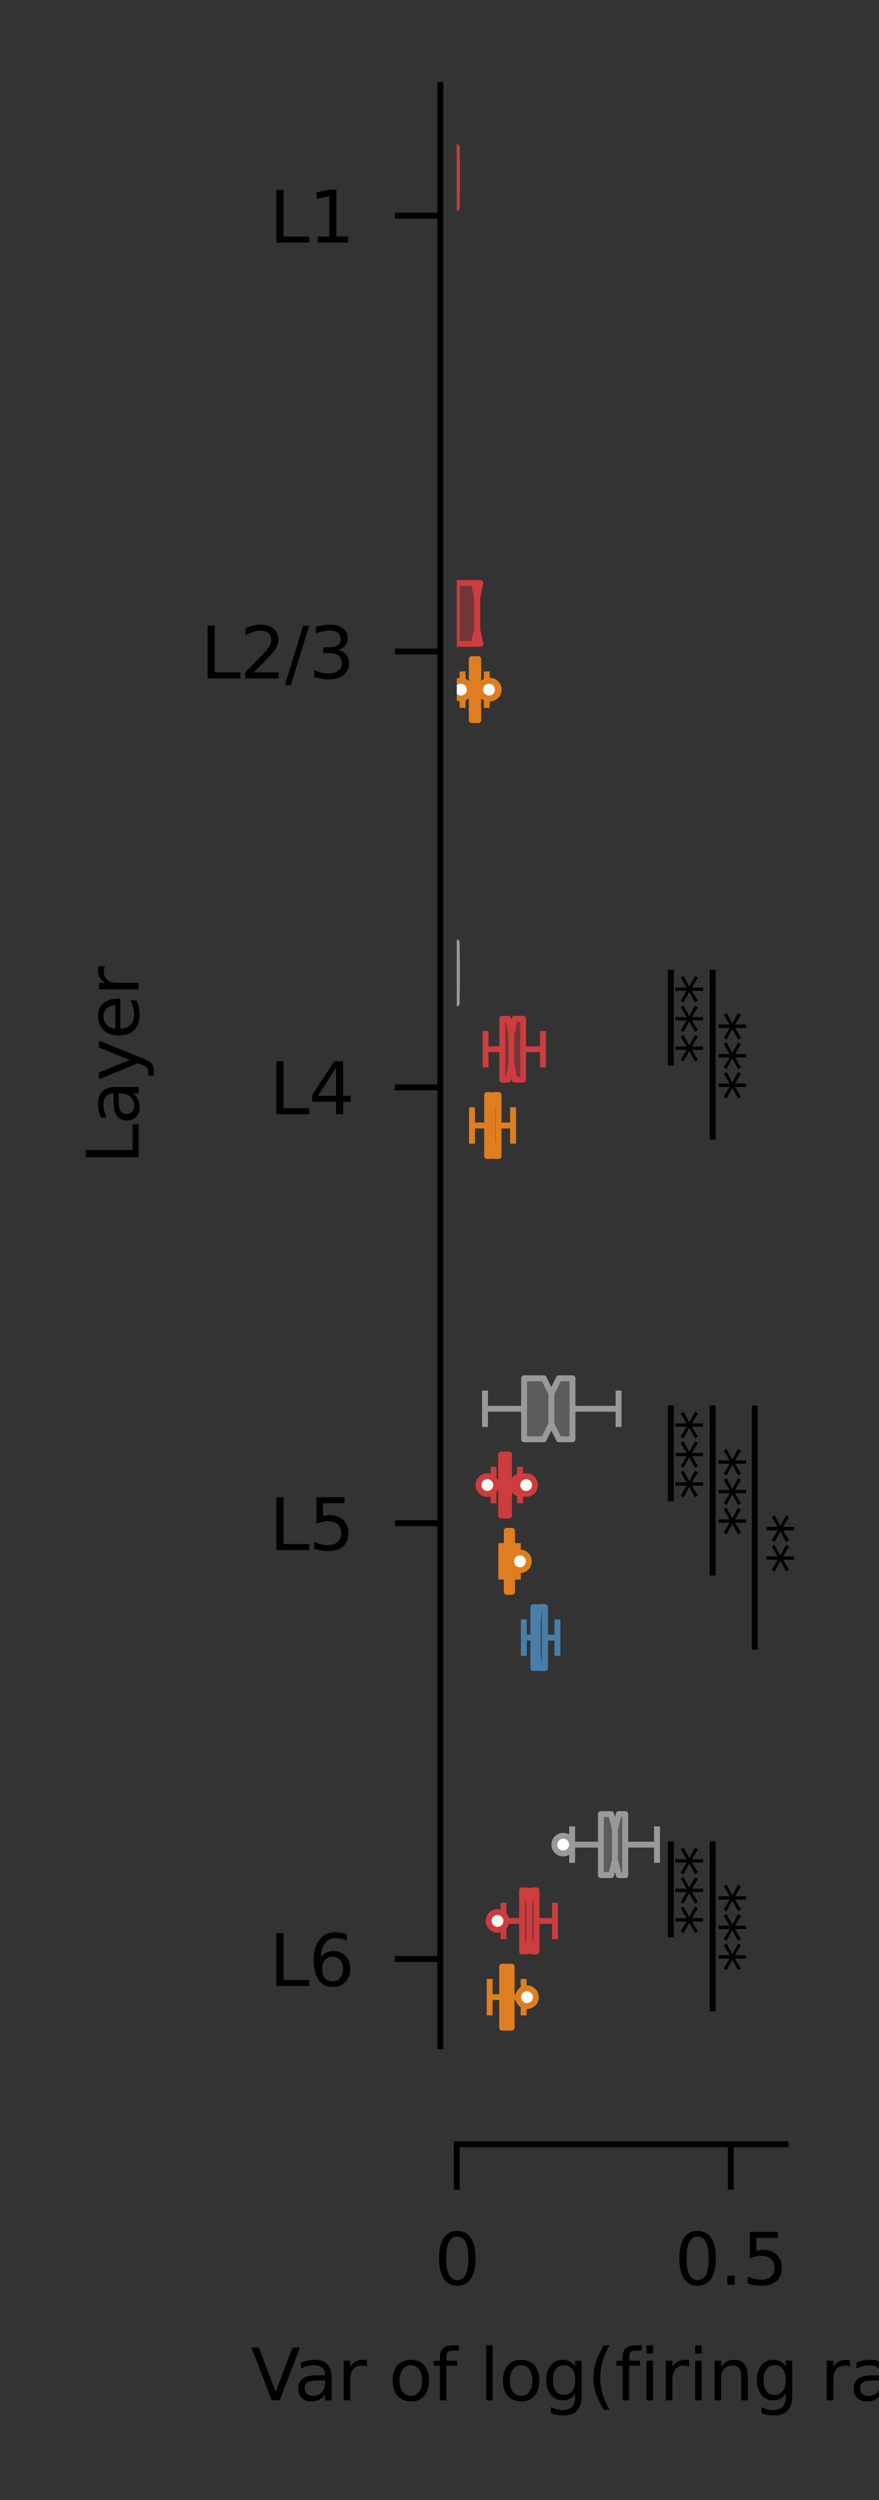 <?xml version="1.0" encoding="utf-8" standalone="no"?>
<!DOCTYPE svg PUBLIC "-//W3C//DTD SVG 1.1//EN"
  "http://www.w3.org/Graphics/SVG/1.1/DTD/svg11.dtd">
<svg xmlns:xlink="http://www.w3.org/1999/xlink" width="74.575pt" height="212pt" viewBox="0 0 74.575 212" xmlns="http://www.w3.org/2000/svg" version="1.1">
 <rect x="0" y="0" width="74.575" height="212" fill="#333333" stroke="none"/>
 <defs>
  <style type="text/css">*{stroke-linejoin: round; stroke-linecap: butt}</style>
 </defs>
 <g id="figure_1">
  <g id="patch_1">
   <path d="M 0 212 
L 74.575 212 
L 74.575 0 
L 0 0 
L 0 212 
z
" style="fill: none"/>
  </g>
  <g id="axes_1">
   <g id="patch_2">
    <path d="M 38.751 173.52 
L 66.651 173.52 
L 66.651 7.2 
L 38.751 7.2 
L 38.751 173.52 
z
" style="fill: none"/>
   </g>
   <g id="patch_3">
    <path d="M 38.751 18.288 
L 38.751 18.288 
L 38.751 18.288 
L 38.751 18.288 
z
" clip-path="url(#pe5561d8fd1)" style="fill: #999999; stroke: #484848; stroke-width: 0.5; stroke-linejoin: miter"/>
   </g>
   <g id="patch_4">
    <path d="M 38.751 18.288 
L 38.751 18.288 
L 38.751 18.288 
L 38.751 18.288 
z
" clip-path="url(#pe5561d8fd1)" style="fill: #cd3c3e; stroke: #484848; stroke-width: 0.5; stroke-linejoin: miter"/>
   </g>
   <g id="patch_5">
    <path d="M 38.751 18.288 
L 38.751 18.288 
L 38.751 18.288 
L 38.751 18.288 
z
" clip-path="url(#pe5561d8fd1)" style="fill: #df7e20; stroke: #484848; stroke-width: 0.5; stroke-linejoin: miter"/>
   </g>
   <g id="patch_6">
    <path d="M 38.751 18.288 
L 38.751 18.288 
L 38.751 18.288 
L 38.751 18.288 
z
" clip-path="url(#pe5561d8fd1)" style="fill: #487ea8; stroke: #484848; stroke-width: 0.5; stroke-linejoin: miter"/>
   </g>
   <g id="matplotlib.axis_1">
    <g id="xtick_1">
     <g id="line2d_1">
      <defs>
       <path id="m134c3cfa61" d="M 0 0 
L 0 3.85 
" style="stroke: #000000; stroke-width: 0.5"/>
      </defs>
      <g>
       <use xlink:href="#m134c3cfa61" x="38.751" y="181.836" style="stroke: #000000; stroke-width: 0.5"/>
      </g>
     </g>
     <g id="text_1">
      <!-- 0 -->
      <g transform="translate(36.843 193.745) scale(0.06 -0.06)">
       <defs>
        <path id="DejaVuSans-30" d="M 2034 4250 
Q 1547 4250 1301 3770 
Q 1056 3291 1056 2328 
Q 1056 1369 1301 889 
Q 1547 409 2034 409 
Q 2525 409 2770 889 
Q 3016 1369 3016 2328 
Q 3016 3291 2770 3770 
Q 2525 4250 2034 4250 
z
M 2034 4750 
Q 2819 4750 3233 4129 
Q 3647 3509 3647 2328 
Q 3647 1150 3233 529 
Q 2819 -91 2034 -91 
Q 1250 -91 836 529 
Q 422 1150 422 2328 
Q 422 3509 836 4129 
Q 1250 4750 2034 4750 
z
" transform="scale(0.016)"/>
       </defs>
       <use xlink:href="#DejaVuSans-30"/>
      </g>
     </g>
    </g>
    <g id="xtick_2">
     <g id="line2d_2">
      <g>
       <use xlink:href="#m134c3cfa61" x="62.001" y="181.836" style="stroke: #000000; stroke-width: 0.5"/>
      </g>
     </g>
     <g id="text_2">
      <!-- 0.5 -->
      <g transform="translate(57.23 193.745) scale(0.06 -0.06)">
       <defs>
        <path id="DejaVuSans-2e" d="M 684 794 
L 1344 794 
L 1344 0 
L 684 0 
L 684 794 
z
" transform="scale(0.016)"/>
        <path id="DejaVuSans-35" d="M 691 4666 
L 3169 4666 
L 3169 4134 
L 1269 4134 
L 1269 2991 
Q 1406 3038 1543 3061 
Q 1681 3084 1819 3084 
Q 2600 3084 3056 2656 
Q 3513 2228 3513 1497 
Q 3513 744 3044 326 
Q 2575 -91 1722 -91 
Q 1428 -91 1123 -41 
Q 819 9 494 109 
L 494 744 
Q 775 591 1075 516 
Q 1375 441 1709 441 
Q 2250 441 2565 725 
Q 2881 1009 2881 1497 
Q 2881 1984 2565 2268 
Q 2250 2553 1709 2553 
Q 1456 2553 1204 2497 
Q 953 2441 691 2322 
L 691 4666 
z
" transform="scale(0.016)"/>
       </defs>
       <use xlink:href="#DejaVuSans-30"/>
       <use xlink:href="#DejaVuSans-2e" x="63.623"/>
       <use xlink:href="#DejaVuSans-35" x="95.41"/>
      </g>
     </g>
    </g>
    <g id="text_3">
     <!-- Var of log(firing rate) -->
     <g transform="translate(21.288 203.552) scale(0.06 -0.06)">
      <defs>
       <path id="DejaVuSans-56" d="M 1831 0 
L 50 4666 
L 709 4666 
L 2188 738 
L 3669 4666 
L 4325 4666 
L 2547 0 
L 1831 0 
z
" transform="scale(0.016)"/>
       <path id="DejaVuSans-61" d="M 2194 1759 
Q 1497 1759 1228 1600 
Q 959 1441 959 1056 
Q 959 750 1161 570 
Q 1363 391 1709 391 
Q 2188 391 2477 730 
Q 2766 1069 2766 1631 
L 2766 1759 
L 2194 1759 
z
M 3341 1997 
L 3341 0 
L 2766 0 
L 2766 531 
Q 2569 213 2275 61 
Q 1981 -91 1556 -91 
Q 1019 -91 701 211 
Q 384 513 384 1019 
Q 384 1609 779 1909 
Q 1175 2209 1959 2209 
L 2766 2209 
L 2766 2266 
Q 2766 2663 2505 2880 
Q 2244 3097 1772 3097 
Q 1472 3097 1187 3025 
Q 903 2953 641 2809 
L 641 3341 
Q 956 3463 1253 3523 
Q 1550 3584 1831 3584 
Q 2591 3584 2966 3190 
Q 3341 2797 3341 1997 
z
" transform="scale(0.016)"/>
       <path id="DejaVuSans-72" d="M 2631 2963 
Q 2534 3019 2420 3045 
Q 2306 3072 2169 3072 
Q 1681 3072 1420 2755 
Q 1159 2438 1159 1844 
L 1159 0 
L 581 0 
L 581 3500 
L 1159 3500 
L 1159 2956 
Q 1341 3275 1631 3429 
Q 1922 3584 2338 3584 
Q 2397 3584 2469 3576 
Q 2541 3569 2628 3553 
L 2631 2963 
z
" transform="scale(0.016)"/>
       <path id="DejaVuSans-20" transform="scale(0.016)"/>
       <path id="DejaVuSans-6f" d="M 1959 3097 
Q 1497 3097 1228 2736 
Q 959 2375 959 1747 
Q 959 1119 1226 758 
Q 1494 397 1959 397 
Q 2419 397 2687 759 
Q 2956 1122 2956 1747 
Q 2956 2369 2687 2733 
Q 2419 3097 1959 3097 
z
M 1959 3584 
Q 2709 3584 3137 3096 
Q 3566 2609 3566 1747 
Q 3566 888 3137 398 
Q 2709 -91 1959 -91 
Q 1206 -91 779 398 
Q 353 888 353 1747 
Q 353 2609 779 3096 
Q 1206 3584 1959 3584 
z
" transform="scale(0.016)"/>
       <path id="DejaVuSans-66" d="M 2375 4863 
L 2375 4384 
L 1825 4384 
Q 1516 4384 1395 4259 
Q 1275 4134 1275 3809 
L 1275 3500 
L 2222 3500 
L 2222 3053 
L 1275 3053 
L 1275 0 
L 697 0 
L 697 3053 
L 147 3053 
L 147 3500 
L 697 3500 
L 697 3744 
Q 697 4328 969 4595 
Q 1241 4863 1831 4863 
L 2375 4863 
z
" transform="scale(0.016)"/>
       <path id="DejaVuSans-6c" d="M 603 4863 
L 1178 4863 
L 1178 0 
L 603 0 
L 603 4863 
z
" transform="scale(0.016)"/>
       <path id="DejaVuSans-67" d="M 2906 1791 
Q 2906 2416 2648 2759 
Q 2391 3103 1925 3103 
Q 1463 3103 1205 2759 
Q 947 2416 947 1791 
Q 947 1169 1205 825 
Q 1463 481 1925 481 
Q 2391 481 2648 825 
Q 2906 1169 2906 1791 
z
M 3481 434 
Q 3481 -459 3084 -895 
Q 2688 -1331 1869 -1331 
Q 1566 -1331 1297 -1286 
Q 1028 -1241 775 -1147 
L 775 -588 
Q 1028 -725 1275 -790 
Q 1522 -856 1778 -856 
Q 2344 -856 2625 -561 
Q 2906 -266 2906 331 
L 2906 616 
Q 2728 306 2450 153 
Q 2172 0 1784 0 
Q 1141 0 747 490 
Q 353 981 353 1791 
Q 353 2603 747 3093 
Q 1141 3584 1784 3584 
Q 2172 3584 2450 3431 
Q 2728 3278 2906 2969 
L 2906 3500 
L 3481 3500 
L 3481 434 
z
" transform="scale(0.016)"/>
       <path id="DejaVuSans-28" d="M 1984 4856 
Q 1566 4138 1362 3434 
Q 1159 2731 1159 2009 
Q 1159 1288 1364 580 
Q 1569 -128 1984 -844 
L 1484 -844 
Q 1016 -109 783 600 
Q 550 1309 550 2009 
Q 550 2706 781 3412 
Q 1013 4119 1484 4856 
L 1984 4856 
z
" transform="scale(0.016)"/>
       <path id="DejaVuSans-69" d="M 603 3500 
L 1178 3500 
L 1178 0 
L 603 0 
L 603 3500 
z
M 603 4863 
L 1178 4863 
L 1178 4134 
L 603 4134 
L 603 4863 
z
" transform="scale(0.016)"/>
       <path id="DejaVuSans-6e" d="M 3513 2113 
L 3513 0 
L 2938 0 
L 2938 2094 
Q 2938 2591 2744 2837 
Q 2550 3084 2163 3084 
Q 1697 3084 1428 2787 
Q 1159 2491 1159 1978 
L 1159 0 
L 581 0 
L 581 3500 
L 1159 3500 
L 1159 2956 
Q 1366 3272 1645 3428 
Q 1925 3584 2291 3584 
Q 2894 3584 3203 3211 
Q 3513 2838 3513 2113 
z
" transform="scale(0.016)"/>
       <path id="DejaVuSans-74" d="M 1172 4494 
L 1172 3500 
L 2356 3500 
L 2356 3053 
L 1172 3053 
L 1172 1153 
Q 1172 725 1289 603 
Q 1406 481 1766 481 
L 2356 481 
L 2356 0 
L 1766 0 
Q 1100 0 847 248 
Q 594 497 594 1153 
L 594 3053 
L 172 3053 
L 172 3500 
L 594 3500 
L 594 4494 
L 1172 4494 
z
" transform="scale(0.016)"/>
       <path id="DejaVuSans-65" d="M 3597 1894 
L 3597 1613 
L 953 1613 
Q 991 1019 1311 708 
Q 1631 397 2203 397 
Q 2534 397 2845 478 
Q 3156 559 3463 722 
L 3463 178 
Q 3153 47 2828 -22 
Q 2503 -91 2169 -91 
Q 1331 -91 842 396 
Q 353 884 353 1716 
Q 353 2575 817 3079 
Q 1281 3584 2069 3584 
Q 2775 3584 3186 3129 
Q 3597 2675 3597 1894 
z
M 3022 2063 
Q 3016 2534 2758 2815 
Q 2500 3097 2075 3097 
Q 1594 3097 1305 2825 
Q 1016 2553 972 2059 
L 3022 2063 
z
" transform="scale(0.016)"/>
       <path id="DejaVuSans-29" d="M 513 4856 
L 1013 4856 
Q 1481 4119 1714 3412 
Q 1947 2706 1947 2009 
Q 1947 1309 1714 600 
Q 1481 -109 1013 -844 
L 513 -844 
Q 928 -128 1133 580 
Q 1338 1288 1338 2009 
Q 1338 2731 1133 3434 
Q 928 4138 513 4856 
z
" transform="scale(0.016)"/>
      </defs>
      <use xlink:href="#DejaVuSans-56"/>
      <use xlink:href="#DejaVuSans-61" x="60.658"/>
      <use xlink:href="#DejaVuSans-72" x="121.938"/>
      <use xlink:href="#DejaVuSans-20" x="163.051"/>
      <use xlink:href="#DejaVuSans-6f" x="194.838"/>
      <use xlink:href="#DejaVuSans-66" x="256.02"/>
      <use xlink:href="#DejaVuSans-20" x="291.225"/>
      <use xlink:href="#DejaVuSans-6c" x="323.012"/>
      <use xlink:href="#DejaVuSans-6f" x="350.795"/>
      <use xlink:href="#DejaVuSans-67" x="411.977"/>
      <use xlink:href="#DejaVuSans-28" x="475.453"/>
      <use xlink:href="#DejaVuSans-66" x="514.467"/>
      <use xlink:href="#DejaVuSans-69" x="549.672"/>
      <use xlink:href="#DejaVuSans-72" x="577.455"/>
      <use xlink:href="#DejaVuSans-69" x="618.568"/>
      <use xlink:href="#DejaVuSans-6e" x="646.352"/>
      <use xlink:href="#DejaVuSans-67" x="709.73"/>
      <use xlink:href="#DejaVuSans-20" x="773.207"/>
      <use xlink:href="#DejaVuSans-72" x="804.994"/>
      <use xlink:href="#DejaVuSans-61" x="846.107"/>
      <use xlink:href="#DejaVuSans-74" x="907.387"/>
      <use xlink:href="#DejaVuSans-65" x="946.596"/>
      <use xlink:href="#DejaVuSans-29" x="1008.119"/>
     </g>
    </g>
   </g>
   <g id="matplotlib.axis_2">
    <g id="ytick_1">
     <g id="line2d_3">
      <defs>
       <path id="m45b2629373" d="M 0 0 
L -3.85 0 
" style="stroke: #000000; stroke-width: 0.5"/>
      </defs>
      <g>
       <use xlink:href="#m45b2629373" x="37.356" y="18.288" style="stroke: #000000; stroke-width: 0.5"/>
      </g>
     </g>
     <g id="text_4">
      <!-- L1 -->
      <g transform="translate(22.846 20.568) scale(0.06 -0.06)">
       <defs>
        <path id="DejaVuSans-4c" d="M 628 4666 
L 1259 4666 
L 1259 531 
L 3531 531 
L 3531 0 
L 628 0 
L 628 4666 
z
" transform="scale(0.016)"/>
        <path id="DejaVuSans-31" d="M 794 531 
L 1825 531 
L 1825 4091 
L 703 3866 
L 703 4441 
L 1819 4666 
L 2450 4666 
L 2450 531 
L 3481 531 
L 3481 0 
L 794 0 
L 794 531 
z
" transform="scale(0.016)"/>
       </defs>
       <use xlink:href="#DejaVuSans-4c"/>
       <use xlink:href="#DejaVuSans-31" x="55.713"/>
      </g>
     </g>
    </g>
    <g id="ytick_2">
     <g id="line2d_4">
      <g>
       <use xlink:href="#m45b2629373" x="37.356" y="55.248" style="stroke: #000000; stroke-width: 0.5"/>
      </g>
     </g>
     <g id="text_5">
      <!-- L2/3 -->
      <g transform="translate(17.007 57.528) scale(0.06 -0.06)">
       <defs>
        <path id="DejaVuSans-32" d="M 1228 531 
L 3431 531 
L 3431 0 
L 469 0 
L 469 531 
Q 828 903 1448 1529 
Q 2069 2156 2228 2338 
Q 2531 2678 2651 2914 
Q 2772 3150 2772 3378 
Q 2772 3750 2511 3984 
Q 2250 4219 1831 4219 
Q 1534 4219 1204 4116 
Q 875 4013 500 3803 
L 500 4441 
Q 881 4594 1212 4672 
Q 1544 4750 1819 4750 
Q 2544 4750 2975 4387 
Q 3406 4025 3406 3419 
Q 3406 3131 3298 2873 
Q 3191 2616 2906 2266 
Q 2828 2175 2409 1742 
Q 1991 1309 1228 531 
z
" transform="scale(0.016)"/>
        <path id="DejaVuSans-2f" d="M 1625 4666 
L 2156 4666 
L 531 -594 
L 0 -594 
L 1625 4666 
z
" transform="scale(0.016)"/>
        <path id="DejaVuSans-33" d="M 2597 2516 
Q 3050 2419 3304 2112 
Q 3559 1806 3559 1356 
Q 3559 666 3084 287 
Q 2609 -91 1734 -91 
Q 1441 -91 1130 -33 
Q 819 25 488 141 
L 488 750 
Q 750 597 1062 519 
Q 1375 441 1716 441 
Q 2309 441 2620 675 
Q 2931 909 2931 1356 
Q 2931 1769 2642 2001 
Q 2353 2234 1838 2234 
L 1294 2234 
L 1294 2753 
L 1863 2753 
Q 2328 2753 2575 2939 
Q 2822 3125 2822 3475 
Q 2822 3834 2567 4026 
Q 2313 4219 1838 4219 
Q 1578 4219 1281 4162 
Q 984 4106 628 3988 
L 628 4550 
Q 988 4650 1302 4700 
Q 1616 4750 1894 4750 
Q 2613 4750 3031 4423 
Q 3450 4097 3450 3541 
Q 3450 3153 3228 2886 
Q 3006 2619 2597 2516 
z
" transform="scale(0.016)"/>
       </defs>
       <use xlink:href="#DejaVuSans-4c"/>
       <use xlink:href="#DejaVuSans-32" x="55.713"/>
       <use xlink:href="#DejaVuSans-2f" x="119.336"/>
       <use xlink:href="#DejaVuSans-33" x="153.027"/>
      </g>
     </g>
    </g>
    <g id="ytick_3">
     <g id="line2d_5">
      <g>
       <use xlink:href="#m45b2629373" x="37.356" y="92.208" style="stroke: #000000; stroke-width: 0.5"/>
      </g>
     </g>
     <g id="text_6">
      <!-- L4 -->
      <g transform="translate(22.846 94.488) scale(0.06 -0.06)">
       <defs>
        <path id="DejaVuSans-34" d="M 2419 4116 
L 825 1625 
L 2419 1625 
L 2419 4116 
z
M 2253 4666 
L 3047 4666 
L 3047 1625 
L 3713 1625 
L 3713 1100 
L 3047 1100 
L 3047 0 
L 2419 0 
L 2419 1100 
L 313 1100 
L 313 1709 
L 2253 4666 
z
" transform="scale(0.016)"/>
       </defs>
       <use xlink:href="#DejaVuSans-4c"/>
       <use xlink:href="#DejaVuSans-34" x="55.713"/>
      </g>
     </g>
    </g>
    <g id="ytick_4">
     <g id="line2d_6">
      <g>
       <use xlink:href="#m45b2629373" x="37.356" y="129.168" style="stroke: #000000; stroke-width: 0.5"/>
      </g>
     </g>
     <g id="text_7">
      <!-- L5 -->
      <g transform="translate(22.846 131.448) scale(0.06 -0.06)">
       <use xlink:href="#DejaVuSans-4c"/>
       <use xlink:href="#DejaVuSans-35" x="55.713"/>
      </g>
     </g>
    </g>
    <g id="ytick_5">
     <g id="line2d_7">
      <g>
       <use xlink:href="#m45b2629373" x="37.356" y="166.128" style="stroke: #000000; stroke-width: 0.5"/>
      </g>
     </g>
     <g id="text_8">
      <!-- L6 -->
      <g transform="translate(22.846 168.408) scale(0.06 -0.06)">
       <defs>
        <path id="DejaVuSans-36" d="M 2113 2584 
Q 1688 2584 1439 2293 
Q 1191 2003 1191 1497 
Q 1191 994 1439 701 
Q 1688 409 2113 409 
Q 2538 409 2786 701 
Q 3034 994 3034 1497 
Q 3034 2003 2786 2293 
Q 2538 2584 2113 2584 
z
M 3366 4563 
L 3366 3988 
Q 3128 4100 2886 4159 
Q 2644 4219 2406 4219 
Q 1781 4219 1451 3797 
Q 1122 3375 1075 2522 
Q 1259 2794 1537 2939 
Q 1816 3084 2150 3084 
Q 2853 3084 3261 2657 
Q 3669 2231 3669 1497 
Q 3669 778 3244 343 
Q 2819 -91 2113 -91 
Q 1303 -91 875 529 
Q 447 1150 447 2328 
Q 447 3434 972 4092 
Q 1497 4750 2381 4750 
Q 2619 4750 2861 4703 
Q 3103 4656 3366 4563 
z
" transform="scale(0.016)"/>
       </defs>
       <use xlink:href="#DejaVuSans-4c"/>
       <use xlink:href="#DejaVuSans-36" x="55.713"/>
      </g>
     </g>
    </g>
    <g id="text_9">
     <!-- Layer -->
     <g transform="translate(11.759 98.725) rotate(-90) scale(0.06 -0.06)">
      <defs>
       <path id="DejaVuSans-79" d="M 2059 -325 
Q 1816 -950 1584 -1140 
Q 1353 -1331 966 -1331 
L 506 -1331 
L 506 -850 
L 844 -850 
Q 1081 -850 1212 -737 
Q 1344 -625 1503 -206 
L 1606 56 
L 191 3500 
L 800 3500 
L 1894 763 
L 2988 3500 
L 3597 3500 
L 2059 -325 
z
" transform="scale(0.016)"/>
      </defs>
      <use xlink:href="#DejaVuSans-4c"/>
      <use xlink:href="#DejaVuSans-61" x="55.713"/>
      <use xlink:href="#DejaVuSans-79" x="116.992"/>
      <use xlink:href="#DejaVuSans-65" x="176.172"/>
      <use xlink:href="#DejaVuSans-72" x="237.695"/>
     </g>
    </g>
   </g>
   <g id="patch_7">
    <path d="M 38.751 79.919 
L 38.751 85.093 
L 38.751 85.093 
L 38.751 83.8 
L 38.751 85.093 
L 38.751 85.093 
L 38.751 79.919 
L 38.751 79.919 
L 38.751 81.212 
L 38.751 79.919 
L 38.751 79.919 
z
" clip-path="url(#pe5561d8fd1)" style="fill: #999999; fill-opacity: 0.4; stroke: #999999; stroke-width: 0.5; stroke-linejoin: miter"/>
   </g>
   <g id="line2d_8">
    <path d="M 38.751 82.506 
L 38.751 82.506 
" clip-path="url(#pe5561d8fd1)" style="fill: none; stroke: #999999; stroke-width: 0.5"/>
   </g>
   <g id="line2d_9">
    <path d="M 38.751 82.506 
L 38.751 82.506 
" clip-path="url(#pe5561d8fd1)" style="fill: none; stroke: #999999; stroke-width: 0.5"/>
   </g>
   <g id="line2d_10">
    <path d="M 38.751 81.212 
L 38.751 83.8 
" clip-path="url(#pe5561d8fd1)" style="fill: none; stroke: #999999; stroke-width: 0.5; stroke-linecap: square"/>
   </g>
   <g id="line2d_11">
    <path d="M 38.751 81.212 
L 38.751 83.8 
" clip-path="url(#pe5561d8fd1)" style="fill: none; stroke: #999999; stroke-width: 0.5; stroke-linecap: square"/>
   </g>
   <g id="line2d_12"/>
   <g id="patch_8">
    <path d="M 44.465 116.879 
L 44.465 122.053 
L 46.133 122.053 
L 46.777 120.76 
L 47.422 122.053 
L 48.569 122.053 
L 48.569 116.879 
L 47.422 116.879 
L 46.777 118.172 
L 46.133 116.879 
L 44.465 116.879 
z
" clip-path="url(#pe5561d8fd1)" style="fill: #999999; fill-opacity: 0.4; stroke: #999999; stroke-width: 0.5; stroke-linejoin: miter"/>
   </g>
   <g id="line2d_13">
    <path d="M 44.465 119.466 
L 41.146 119.466 
" clip-path="url(#pe5561d8fd1)" style="fill: none; stroke: #999999; stroke-width: 0.5"/>
   </g>
   <g id="line2d_14">
    <path d="M 48.569 119.466 
L 52.479 119.466 
" clip-path="url(#pe5561d8fd1)" style="fill: none; stroke: #999999; stroke-width: 0.5"/>
   </g>
   <g id="line2d_15">
    <path d="M 41.146 118.172 
L 41.146 120.76 
" clip-path="url(#pe5561d8fd1)" style="fill: none; stroke: #999999; stroke-width: 0.5; stroke-linecap: square"/>
   </g>
   <g id="line2d_16">
    <path d="M 52.479 118.172 
L 52.479 120.76 
" clip-path="url(#pe5561d8fd1)" style="fill: none; stroke: #999999; stroke-width: 0.5; stroke-linecap: square"/>
   </g>
   <g id="line2d_17"/>
   <g id="patch_9">
    <path d="M 50.979 153.839 
L 50.979 159.013 
L 51.845 159.013 
L 52.17 157.72 
L 52.495 159.013 
L 53.049 159.013 
L 53.049 153.839 
L 52.495 153.839 
L 52.17 155.132 
L 51.845 153.839 
L 50.979 153.839 
z
" clip-path="url(#pe5561d8fd1)" style="fill: #999999; fill-opacity: 0.4; stroke: #999999; stroke-width: 0.5; stroke-linejoin: miter"/>
   </g>
   <g id="line2d_18">
    <path d="M 50.979 156.426 
L 48.541 156.426 
" clip-path="url(#pe5561d8fd1)" style="fill: none; stroke: #999999; stroke-width: 0.5"/>
   </g>
   <g id="line2d_19">
    <path d="M 53.049 156.426 
L 55.741 156.426 
" clip-path="url(#pe5561d8fd1)" style="fill: none; stroke: #999999; stroke-width: 0.5"/>
   </g>
   <g id="line2d_20">
    <path d="M 48.541 155.132 
L 48.541 157.72 
" clip-path="url(#pe5561d8fd1)" style="fill: none; stroke: #999999; stroke-width: 0.5; stroke-linecap: square"/>
   </g>
   <g id="line2d_21">
    <path d="M 55.741 155.132 
L 55.741 157.72 
" clip-path="url(#pe5561d8fd1)" style="fill: none; stroke: #999999; stroke-width: 0.5; stroke-linecap: square"/>
   </g>
   <g id="line2d_22">
    <defs>
     <path id="m427f80037a" d="M 0 0.75 
C 0.199 0.75 0.39 0.671 0.53 0.53 
C 0.671 0.39 0.75 0.199 0.75 0 
C 0.75 -0.199 0.671 -0.39 0.53 -0.53 
C 0.39 -0.671 0.199 -0.75 0 -0.75 
C -0.199 -0.75 -0.39 -0.671 -0.53 -0.53 
C -0.671 -0.39 -0.75 -0.199 -0.75 0 
C -0.75 0.199 -0.671 0.39 -0.53 0.53 
C -0.39 0.671 -0.199 0.75 0 0.75 
z
" style="stroke: #999999; stroke-width: 0.5"/>
    </defs>
    <g clip-path="url(#pe5561d8fd1)">
     <use xlink:href="#m427f80037a" x="47.781" y="156.426" style="fill: #ffffff; stroke: #999999; stroke-width: 0.5"/>
    </g>
   </g>
   <g id="patch_10">
    <path d="M 38.751 12.467 
L 38.751 17.641 
L 38.751 17.641 
L 38.751 16.348 
L 38.751 17.641 
L 38.751 17.641 
L 38.751 12.467 
L 38.751 12.467 
L 38.751 13.76 
L 38.751 12.467 
L 38.751 12.467 
z
" clip-path="url(#pe5561d8fd1)" style="fill: #cd3c3e; fill-opacity: 0.4; stroke: #cd3c3e; stroke-width: 0.5; stroke-linejoin: miter"/>
   </g>
   <g id="line2d_23">
    <path d="M 38.751 15.054 
L 38.751 15.054 
" clip-path="url(#pe5561d8fd1)" style="fill: none; stroke: #cd3c3e; stroke-width: 0.5"/>
   </g>
   <g id="line2d_24">
    <path d="M 38.751 15.054 
L 38.751 15.054 
" clip-path="url(#pe5561d8fd1)" style="fill: none; stroke: #cd3c3e; stroke-width: 0.5"/>
   </g>
   <g id="line2d_25">
    <path d="M 38.751 13.76 
L 38.751 16.348 
" clip-path="url(#pe5561d8fd1)" style="fill: none; stroke: #cd3c3e; stroke-width: 0.5; stroke-linecap: square"/>
   </g>
   <g id="line2d_26">
    <path d="M 38.751 13.76 
L 38.751 16.348 
" clip-path="url(#pe5561d8fd1)" style="fill: none; stroke: #cd3c3e; stroke-width: 0.5; stroke-linecap: square"/>
   </g>
   <g id="line2d_27"/>
   <g id="patch_11">
    <path d="M 38.751 49.427 
L 38.751 54.601 
L 40.209 54.601 
L 40.481 53.308 
L 40.752 54.601 
L 40.481 54.601 
L 40.481 49.427 
L 40.752 49.427 
L 40.481 50.72 
L 40.209 49.427 
L 38.751 49.427 
z
" clip-path="url(#pe5561d8fd1)" style="fill: #cd3c3e; fill-opacity: 0.4; stroke: #cd3c3e; stroke-width: 0.5; stroke-linejoin: miter"/>
   </g>
   <g id="line2d_28">
    <path d="M 38.751 52.014 
L 38.751 52.014 
" clip-path="url(#pe5561d8fd1)" style="fill: none; stroke: #cd3c3e; stroke-width: 0.5"/>
   </g>
   <g id="line2d_29">
    <path d="M 40.481 52.014 
L 40.481 52.014 
" clip-path="url(#pe5561d8fd1)" style="fill: none; stroke: #cd3c3e; stroke-width: 0.5"/>
   </g>
   <g id="line2d_30">
    <path d="M 38.751 50.72 
L 38.751 53.308 
" clip-path="url(#pe5561d8fd1)" style="fill: none; stroke: #cd3c3e; stroke-width: 0.5; stroke-linecap: square"/>
   </g>
   <g id="line2d_31">
    <path d="M 40.481 50.72 
L 40.481 53.308 
" clip-path="url(#pe5561d8fd1)" style="fill: none; stroke: #cd3c3e; stroke-width: 0.5; stroke-linecap: square"/>
   </g>
   <g id="line2d_32"/>
   <g id="patch_12">
    <path d="M 42.611 86.387 
L 42.611 91.561 
L 43.105 91.561 
L 43.383 90.268 
L 43.661 91.561 
L 44.383 91.561 
L 44.383 86.387 
L 43.661 86.387 
L 43.383 87.68 
L 43.105 86.387 
L 42.611 86.387 
z
" clip-path="url(#pe5561d8fd1)" style="fill: #cd3c3e; fill-opacity: 0.4; stroke: #cd3c3e; stroke-width: 0.5; stroke-linejoin: miter"/>
   </g>
   <g id="line2d_33">
    <path d="M 42.611 88.974 
L 41.195 88.974 
" clip-path="url(#pe5561d8fd1)" style="fill: none; stroke: #cd3c3e; stroke-width: 0.5"/>
   </g>
   <g id="line2d_34">
    <path d="M 44.383 88.974 
L 46.065 88.974 
" clip-path="url(#pe5561d8fd1)" style="fill: none; stroke: #cd3c3e; stroke-width: 0.5"/>
   </g>
   <g id="line2d_35">
    <path d="M 41.195 87.68 
L 41.195 90.268 
" clip-path="url(#pe5561d8fd1)" style="fill: none; stroke: #cd3c3e; stroke-width: 0.5; stroke-linecap: square"/>
   </g>
   <g id="line2d_36">
    <path d="M 46.065 87.68 
L 46.065 90.268 
" clip-path="url(#pe5561d8fd1)" style="fill: none; stroke: #cd3c3e; stroke-width: 0.5; stroke-linecap: square"/>
   </g>
   <g id="line2d_37"/>
   <g id="patch_13">
    <path d="M 42.52 123.347 
L 42.52 128.521 
L 42.653 128.521 
L 42.757 127.228 
L 42.862 128.521 
L 43.184 128.521 
L 43.184 123.347 
L 42.862 123.347 
L 42.757 124.64 
L 42.653 123.347 
L 42.52 123.347 
z
" clip-path="url(#pe5561d8fd1)" style="fill: #cd3c3e; fill-opacity: 0.4; stroke: #cd3c3e; stroke-width: 0.5; stroke-linejoin: miter"/>
   </g>
   <g id="line2d_38">
    <path d="M 42.52 125.934 
L 41.873 125.934 
" clip-path="url(#pe5561d8fd1)" style="fill: none; stroke: #cd3c3e; stroke-width: 0.5"/>
   </g>
   <g id="line2d_39">
    <path d="M 43.184 125.934 
L 44.119 125.934 
" clip-path="url(#pe5561d8fd1)" style="fill: none; stroke: #cd3c3e; stroke-width: 0.5"/>
   </g>
   <g id="line2d_40">
    <path d="M 41.873 124.64 
L 41.873 127.228 
" clip-path="url(#pe5561d8fd1)" style="fill: none; stroke: #cd3c3e; stroke-width: 0.5; stroke-linecap: square"/>
   </g>
   <g id="line2d_41">
    <path d="M 44.119 124.64 
L 44.119 127.228 
" clip-path="url(#pe5561d8fd1)" style="fill: none; stroke: #cd3c3e; stroke-width: 0.5; stroke-linecap: square"/>
   </g>
   <g id="line2d_42">
    <defs>
     <path id="ma135f31ab6" d="M 0 0.75 
C 0.199 0.75 0.39 0.671 0.53 0.53 
C 0.671 0.39 0.75 0.199 0.75 0 
C 0.75 -0.199 0.671 -0.39 0.53 -0.53 
C 0.39 -0.671 0.199 -0.75 0 -0.75 
C -0.199 -0.75 -0.39 -0.671 -0.53 -0.53 
C -0.671 -0.39 -0.75 -0.199 -0.75 0 
C -0.75 0.199 -0.671 0.39 -0.53 0.53 
C -0.39 0.671 -0.199 0.75 0 0.75 
z
" style="stroke: #cd3c3e; stroke-width: 0.5"/>
    </defs>
    <g clip-path="url(#pe5561d8fd1)">
     <use xlink:href="#ma135f31ab6" x="41.347" y="125.934" style="fill: #ffffff; stroke: #cd3c3e; stroke-width: 0.5"/>
     <use xlink:href="#ma135f31ab6" x="44.22" y="125.934" style="fill: #ffffff; stroke: #cd3c3e; stroke-width: 0.5"/>
     <use xlink:href="#ma135f31ab6" x="44.638" y="125.934" style="fill: #ffffff; stroke: #cd3c3e; stroke-width: 0.5"/>
    </g>
   </g>
   <g id="patch_14">
    <path d="M 44.289 160.307 
L 44.289 165.481 
L 44.719 165.481 
L 44.912 164.188 
L 45.105 165.481 
L 45.518 165.481 
L 45.518 160.307 
L 45.105 160.307 
L 44.912 161.6 
L 44.719 160.307 
L 44.289 160.307 
z
" clip-path="url(#pe5561d8fd1)" style="fill: #cd3c3e; fill-opacity: 0.4; stroke: #cd3c3e; stroke-width: 0.5; stroke-linejoin: miter"/>
   </g>
   <g id="line2d_43">
    <path d="M 44.289 162.894 
L 42.722 162.894 
" clip-path="url(#pe5561d8fd1)" style="fill: none; stroke: #cd3c3e; stroke-width: 0.5"/>
   </g>
   <g id="line2d_44">
    <path d="M 45.518 162.894 
L 47.083 162.894 
" clip-path="url(#pe5561d8fd1)" style="fill: none; stroke: #cd3c3e; stroke-width: 0.5"/>
   </g>
   <g id="line2d_45">
    <path d="M 42.722 161.6 
L 42.722 164.188 
" clip-path="url(#pe5561d8fd1)" style="fill: none; stroke: #cd3c3e; stroke-width: 0.5; stroke-linecap: square"/>
   </g>
   <g id="line2d_46">
    <path d="M 47.083 161.6 
L 47.083 164.188 
" clip-path="url(#pe5561d8fd1)" style="fill: none; stroke: #cd3c3e; stroke-width: 0.5; stroke-linecap: square"/>
   </g>
   <g id="line2d_47">
    <g clip-path="url(#pe5561d8fd1)">
     <use xlink:href="#ma135f31ab6" x="42.21" y="162.894" style="fill: #ffffff; stroke: #cd3c3e; stroke-width: 0.5"/>
    </g>
   </g>
   <g id="patch_15">
    <path d="M 40.023 55.895 
L 40.023 61.069 
L 40.163 61.069 
L 40.25 59.776 
L 40.337 61.069 
L 40.576 61.069 
L 40.576 55.895 
L 40.337 55.895 
L 40.25 57.188 
L 40.163 55.895 
L 40.023 55.895 
z
" clip-path="url(#pe5561d8fd1)" style="fill: #df7e20; fill-opacity: 0.4; stroke: #df7e20; stroke-width: 0.5; stroke-linejoin: miter"/>
   </g>
   <g id="line2d_48">
    <path d="M 40.023 58.482 
L 39.245 58.482 
" clip-path="url(#pe5561d8fd1)" style="fill: none; stroke: #df7e20; stroke-width: 0.5"/>
   </g>
   <g id="line2d_49">
    <path d="M 40.576 58.482 
L 41.296 58.482 
" clip-path="url(#pe5561d8fd1)" style="fill: none; stroke: #df7e20; stroke-width: 0.5"/>
   </g>
   <g id="line2d_50">
    <path d="M 39.245 57.188 
L 39.245 59.776 
" clip-path="url(#pe5561d8fd1)" style="fill: none; stroke: #df7e20; stroke-width: 0.5; stroke-linecap: square"/>
   </g>
   <g id="line2d_51">
    <path d="M 41.296 57.188 
L 41.296 59.776 
" clip-path="url(#pe5561d8fd1)" style="fill: none; stroke: #df7e20; stroke-width: 0.5; stroke-linecap: square"/>
   </g>
   <g id="line2d_52">
    <defs>
     <path id="m41915c0c37" d="M 0 0.75 
C 0.199 0.75 0.39 0.671 0.53 0.53 
C 0.671 0.39 0.75 0.199 0.75 0 
C 0.75 -0.199 0.671 -0.39 0.53 -0.53 
C 0.39 -0.671 0.199 -0.75 0 -0.75 
C -0.199 -0.75 -0.39 -0.671 -0.53 -0.53 
C -0.671 -0.39 -0.75 -0.199 -0.75 0 
C -0.75 0.199 -0.671 0.39 -0.53 0.53 
C -0.39 0.671 -0.199 0.75 0 0.75 
z
" style="stroke: #df7e20; stroke-width: 0.5"/>
    </defs>
    <g clip-path="url(#pe5561d8fd1)">
     <use xlink:href="#m41915c0c37" x="39.1" y="58.482" style="fill: #ffffff; stroke: #df7e20; stroke-width: 0.5"/>
     <use xlink:href="#m41915c0c37" x="41.559" y="58.482" style="fill: #ffffff; stroke: #df7e20; stroke-width: 0.5"/>
     <use xlink:href="#m41915c0c37" x="41.488" y="58.482" style="fill: #ffffff; stroke: #df7e20; stroke-width: 0.5"/>
    </g>
   </g>
   <g id="patch_16">
    <path d="M 41.329 92.855 
L 41.329 98.029 
L 41.616 98.029 
L 41.768 96.736 
L 41.921 98.029 
L 42.301 98.029 
L 42.301 92.855 
L 41.921 92.855 
L 41.768 94.148 
L 41.616 92.855 
L 41.329 92.855 
z
" clip-path="url(#pe5561d8fd1)" style="fill: #df7e20; fill-opacity: 0.4; stroke: #df7e20; stroke-width: 0.5; stroke-linejoin: miter"/>
   </g>
   <g id="line2d_53">
    <path d="M 41.329 95.442 
L 40.043 95.442 
" clip-path="url(#pe5561d8fd1)" style="fill: none; stroke: #df7e20; stroke-width: 0.5"/>
   </g>
   <g id="line2d_54">
    <path d="M 42.301 95.442 
L 43.533 95.442 
" clip-path="url(#pe5561d8fd1)" style="fill: none; stroke: #df7e20; stroke-width: 0.5"/>
   </g>
   <g id="line2d_55">
    <path d="M 40.043 94.148 
L 40.043 96.736 
" clip-path="url(#pe5561d8fd1)" style="fill: none; stroke: #df7e20; stroke-width: 0.5; stroke-linecap: square"/>
   </g>
   <g id="line2d_56">
    <path d="M 43.533 94.148 
L 43.533 96.736 
" clip-path="url(#pe5561d8fd1)" style="fill: none; stroke: #df7e20; stroke-width: 0.5; stroke-linecap: square"/>
   </g>
   <g id="line2d_57"/>
   <g id="patch_17">
    <path d="M 42.997 129.815 
L 42.997 134.989 
L 43.166 134.989 
L 43.236 133.696 
L 43.305 134.989 
L 43.443 134.989 
L 43.443 129.815 
L 43.305 129.815 
L 43.236 131.108 
L 43.166 129.815 
L 42.997 129.815 
z
" clip-path="url(#pe5561d8fd1)" style="fill: #df7e20; fill-opacity: 0.4; stroke: #df7e20; stroke-width: 0.5; stroke-linejoin: miter"/>
   </g>
   <g id="line2d_58">
    <path d="M 42.997 132.402 
L 42.531 132.402 
" clip-path="url(#pe5561d8fd1)" style="fill: none; stroke: #df7e20; stroke-width: 0.5"/>
   </g>
   <g id="line2d_59">
    <path d="M 43.443 132.402 
L 43.934 132.402 
" clip-path="url(#pe5561d8fd1)" style="fill: none; stroke: #df7e20; stroke-width: 0.5"/>
   </g>
   <g id="line2d_60">
    <path d="M 42.531 131.108 
L 42.531 133.696 
" clip-path="url(#pe5561d8fd1)" style="fill: none; stroke: #df7e20; stroke-width: 0.5; stroke-linecap: square"/>
   </g>
   <g id="line2d_61">
    <path d="M 43.934 131.108 
L 43.934 133.696 
" clip-path="url(#pe5561d8fd1)" style="fill: none; stroke: #df7e20; stroke-width: 0.5; stroke-linecap: square"/>
   </g>
   <g id="line2d_62">
    <g clip-path="url(#pe5561d8fd1)">
     <use xlink:href="#m41915c0c37" x="44.112" y="132.402" style="fill: #ffffff; stroke: #df7e20; stroke-width: 0.5"/>
    </g>
   </g>
   <g id="patch_18">
    <path d="M 42.602 166.775 
L 42.602 171.949 
L 42.811 171.949 
L 42.937 170.656 
L 43.063 171.949 
L 43.406 171.949 
L 43.406 166.775 
L 43.063 166.775 
L 42.937 168.068 
L 42.811 166.775 
L 42.602 166.775 
z
" clip-path="url(#pe5561d8fd1)" style="fill: #df7e20; fill-opacity: 0.4; stroke: #df7e20; stroke-width: 0.5; stroke-linejoin: miter"/>
   </g>
   <g id="line2d_63">
    <path d="M 42.602 169.362 
L 41.543 169.362 
" clip-path="url(#pe5561d8fd1)" style="fill: none; stroke: #df7e20; stroke-width: 0.5"/>
   </g>
   <g id="line2d_64">
    <path d="M 43.406 169.362 
L 44.426 169.362 
" clip-path="url(#pe5561d8fd1)" style="fill: none; stroke: #df7e20; stroke-width: 0.5"/>
   </g>
   <g id="line2d_65">
    <path d="M 41.543 168.068 
L 41.543 170.656 
" clip-path="url(#pe5561d8fd1)" style="fill: none; stroke: #df7e20; stroke-width: 0.5; stroke-linecap: square"/>
   </g>
   <g id="line2d_66">
    <path d="M 44.426 168.068 
L 44.426 170.656 
" clip-path="url(#pe5561d8fd1)" style="fill: none; stroke: #df7e20; stroke-width: 0.5; stroke-linecap: square"/>
   </g>
   <g id="line2d_67">
    <g clip-path="url(#pe5561d8fd1)">
     <use xlink:href="#m41915c0c37" x="44.712" y="169.362" style="fill: #ffffff; stroke: #df7e20; stroke-width: 0.5"/>
    </g>
   </g>
   <g id="patch_19">
    <path d="M 45.25 136.283 
L 45.25 141.457 
L 45.451 141.457 
L 45.606 140.164 
L 45.761 141.457 
L 46.239 141.457 
L 46.239 136.283 
L 45.761 136.283 
L 45.606 137.576 
L 45.451 136.283 
L 45.25 136.283 
z
" clip-path="url(#pe5561d8fd1)" style="fill: #487ea8; fill-opacity: 0.4; stroke: #487ea8; stroke-width: 0.5; stroke-linejoin: miter"/>
   </g>
   <g id="line2d_68">
    <path d="M 45.25 138.87 
L 44.441 138.87 
" clip-path="url(#pe5561d8fd1)" style="fill: none; stroke: #487ea8; stroke-width: 0.5"/>
   </g>
   <g id="line2d_69">
    <path d="M 46.239 138.87 
L 47.292 138.87 
" clip-path="url(#pe5561d8fd1)" style="fill: none; stroke: #487ea8; stroke-width: 0.5"/>
   </g>
   <g id="line2d_70">
    <path d="M 44.441 137.576 
L 44.441 140.164 
" clip-path="url(#pe5561d8fd1)" style="fill: none; stroke: #487ea8; stroke-width: 0.5; stroke-linecap: square"/>
   </g>
   <g id="line2d_71">
    <path d="M 47.292 137.576 
L 47.292 140.164 
" clip-path="url(#pe5561d8fd1)" style="fill: none; stroke: #487ea8; stroke-width: 0.5; stroke-linecap: square"/>
   </g>
   <g id="line2d_72"/>
   <g id="LineCollection_1">
    <path d="M 56.913 82.229 
L 56.913 90.36 
" clip-path="url(#pe5561d8fd1)" style="fill: none; stroke: #000000; stroke-width: 0.5"/>
   </g>
   <g id="LineCollection_2">
    <path d="M 60.464 82.229 
L 60.464 96.643 
" clip-path="url(#pe5561d8fd1)" style="fill: none; stroke: #000000; stroke-width: 0.5"/>
   </g>
   <g id="LineCollection_3">
    <path d="M 56.913 119.189 
L 56.913 127.32 
" clip-path="url(#pe5561d8fd1)" style="fill: none; stroke: #000000; stroke-width: 0.5"/>
   </g>
   <g id="LineCollection_4">
    <path d="M 60.464 119.189 
L 60.464 133.603 
" clip-path="url(#pe5561d8fd1)" style="fill: none; stroke: #000000; stroke-width: 0.5"/>
   </g>
   <g id="LineCollection_5">
    <path d="M 64.031 119.189 
L 64.031 139.886 
" clip-path="url(#pe5561d8fd1)" style="fill: none; stroke: #000000; stroke-width: 0.5"/>
   </g>
   <g id="LineCollection_6">
    <path d="M 56.913 156.149 
L 56.913 164.28 
" clip-path="url(#pe5561d8fd1)" style="fill: none; stroke: #000000; stroke-width: 0.5"/>
   </g>
   <g id="LineCollection_7">
    <path d="M 60.464 156.149 
L 60.464 170.563 
" clip-path="url(#pe5561d8fd1)" style="fill: none; stroke: #000000; stroke-width: 0.5"/>
   </g>
   <g id="line2d_73">
    <path d="M 38.751 81.212 
L 38.751 83.8 
" clip-path="url(#pe5561d8fd1)" style="fill: none; stroke: #999999; stroke-width: 0.5"/>
   </g>
   <g id="line2d_74">
    <path d="M 46.777 118.172 
L 46.777 120.76 
" clip-path="url(#pe5561d8fd1)" style="fill: none; stroke: #999999; stroke-width: 0.5"/>
   </g>
   <g id="line2d_75">
    <path d="M 52.17 155.132 
L 52.17 157.72 
" clip-path="url(#pe5561d8fd1)" style="fill: none; stroke: #999999; stroke-width: 0.5"/>
   </g>
   <g id="line2d_76">
    <path d="M 38.751 13.76 
L 38.751 16.348 
" clip-path="url(#pe5561d8fd1)" style="fill: none; stroke: #cd3c3e; stroke-width: 0.5"/>
   </g>
   <g id="line2d_77">
    <path d="M 40.481 50.72 
L 40.481 53.308 
" clip-path="url(#pe5561d8fd1)" style="fill: none; stroke: #cd3c3e; stroke-width: 0.5"/>
   </g>
   <g id="line2d_78">
    <path d="M 43.383 87.68 
L 43.383 90.268 
" clip-path="url(#pe5561d8fd1)" style="fill: none; stroke: #cd3c3e; stroke-width: 0.5"/>
   </g>
   <g id="line2d_79">
    <path d="M 42.757 124.64 
L 42.757 127.228 
" clip-path="url(#pe5561d8fd1)" style="fill: none; stroke: #cd3c3e; stroke-width: 0.5"/>
   </g>
   <g id="line2d_80">
    <path d="M 44.912 161.6 
L 44.912 164.188 
" clip-path="url(#pe5561d8fd1)" style="fill: none; stroke: #cd3c3e; stroke-width: 0.5"/>
   </g>
   <g id="line2d_81">
    <path d="M 40.25 57.188 
L 40.25 59.776 
" clip-path="url(#pe5561d8fd1)" style="fill: none; stroke: #df7e20; stroke-width: 0.5"/>
   </g>
   <g id="line2d_82">
    <path d="M 41.768 94.148 
L 41.768 96.736 
" clip-path="url(#pe5561d8fd1)" style="fill: none; stroke: #df7e20; stroke-width: 0.5"/>
   </g>
   <g id="line2d_83">
    <path d="M 43.236 131.108 
L 43.236 133.696 
" clip-path="url(#pe5561d8fd1)" style="fill: none; stroke: #df7e20; stroke-width: 0.5"/>
   </g>
   <g id="line2d_84">
    <path d="M 42.937 168.068 
L 42.937 170.656 
" clip-path="url(#pe5561d8fd1)" style="fill: none; stroke: #df7e20; stroke-width: 0.5"/>
   </g>
   <g id="line2d_85">
    <path d="M 45.606 137.576 
L 45.606 140.164 
" clip-path="url(#pe5561d8fd1)" style="fill: none; stroke: #487ea8; stroke-width: 0.5"/>
   </g>
   <g id="patch_20">
    <path d="M 37.356 173.52 
L 37.356 7.2 
" style="fill: none; stroke: #000000; stroke-width: 0.5; stroke-linejoin: miter; stroke-linecap: square"/>
   </g>
   <g id="patch_21">
    <path d="M 38.751 181.836 
L 66.651 181.836 
" style="fill: none; stroke: #000000; stroke-width: 0.5; stroke-linejoin: miter; stroke-linecap: square"/>
   </g>
   <g id="text_10">
    <!-- *** -->
    <g transform="translate(55.846 82.606) rotate(-270) scale(0.05 -0.05)">
     <defs>
      <path id="DejaVuSans-2a" d="M 3009 3897 
L 1888 3291 
L 3009 2681 
L 2828 2375 
L 1778 3009 
L 1778 1831 
L 1422 1831 
L 1422 3009 
L 372 2375 
L 191 2681 
L 1313 3291 
L 191 3897 
L 372 4206 
L 1422 3572 
L 1422 4750 
L 1778 4750 
L 1778 3572 
L 2828 4206 
L 3009 3897 
z
" transform="scale(0.016)"/>
     </defs>
     <use xlink:href="#DejaVuSans-2a"/>
     <use xlink:href="#DejaVuSans-2a" x="50"/>
     <use xlink:href="#DejaVuSans-2a" x="100"/>
    </g>
   </g>
   <g id="text_11">
    <!-- *** -->
    <g transform="translate(59.499 85.748) rotate(-270) scale(0.05 -0.05)">
     <use xlink:href="#DejaVuSans-2a"/>
     <use xlink:href="#DejaVuSans-2a" x="50"/>
     <use xlink:href="#DejaVuSans-2a" x="100"/>
    </g>
   </g>
   <g id="text_12">
    <!-- *** -->
    <g transform="translate(55.846 119.566) rotate(-270) scale(0.05 -0.05)">
     <use xlink:href="#DejaVuSans-2a"/>
     <use xlink:href="#DejaVuSans-2a" x="50"/>
     <use xlink:href="#DejaVuSans-2a" x="100"/>
    </g>
   </g>
   <g id="text_13">
    <!-- *** -->
    <g transform="translate(59.499 122.708) rotate(-270) scale(0.05 -0.05)">
     <use xlink:href="#DejaVuSans-2a"/>
     <use xlink:href="#DejaVuSans-2a" x="50"/>
     <use xlink:href="#DejaVuSans-2a" x="100"/>
    </g>
   </g>
   <g id="text_14">
    <!-- ** -->
    <g transform="translate(63.576 128.349) rotate(-270) scale(0.05 -0.05)">
     <use xlink:href="#DejaVuSans-2a"/>
     <use xlink:href="#DejaVuSans-2a" x="50"/>
    </g>
   </g>
   <g id="text_15">
    <!-- *** -->
    <g transform="translate(55.846 156.526) rotate(-270) scale(0.05 -0.05)">
     <use xlink:href="#DejaVuSans-2a"/>
     <use xlink:href="#DejaVuSans-2a" x="50"/>
     <use xlink:href="#DejaVuSans-2a" x="100"/>
    </g>
   </g>
   <g id="text_16">
    <!-- *** -->
    <g transform="translate(59.499 159.668) rotate(-270) scale(0.05 -0.05)">
     <use xlink:href="#DejaVuSans-2a"/>
     <use xlink:href="#DejaVuSans-2a" x="50"/>
     <use xlink:href="#DejaVuSans-2a" x="100"/>
    </g>
   </g>
   <g id="legend_1"/>
  </g>
 </g>
 <defs>
  <clipPath id="pe5561d8fd1">
   <rect x="38.751" y="7.2" width="27.9" height="166.32"/>
  </clipPath>
 </defs>
</svg>
